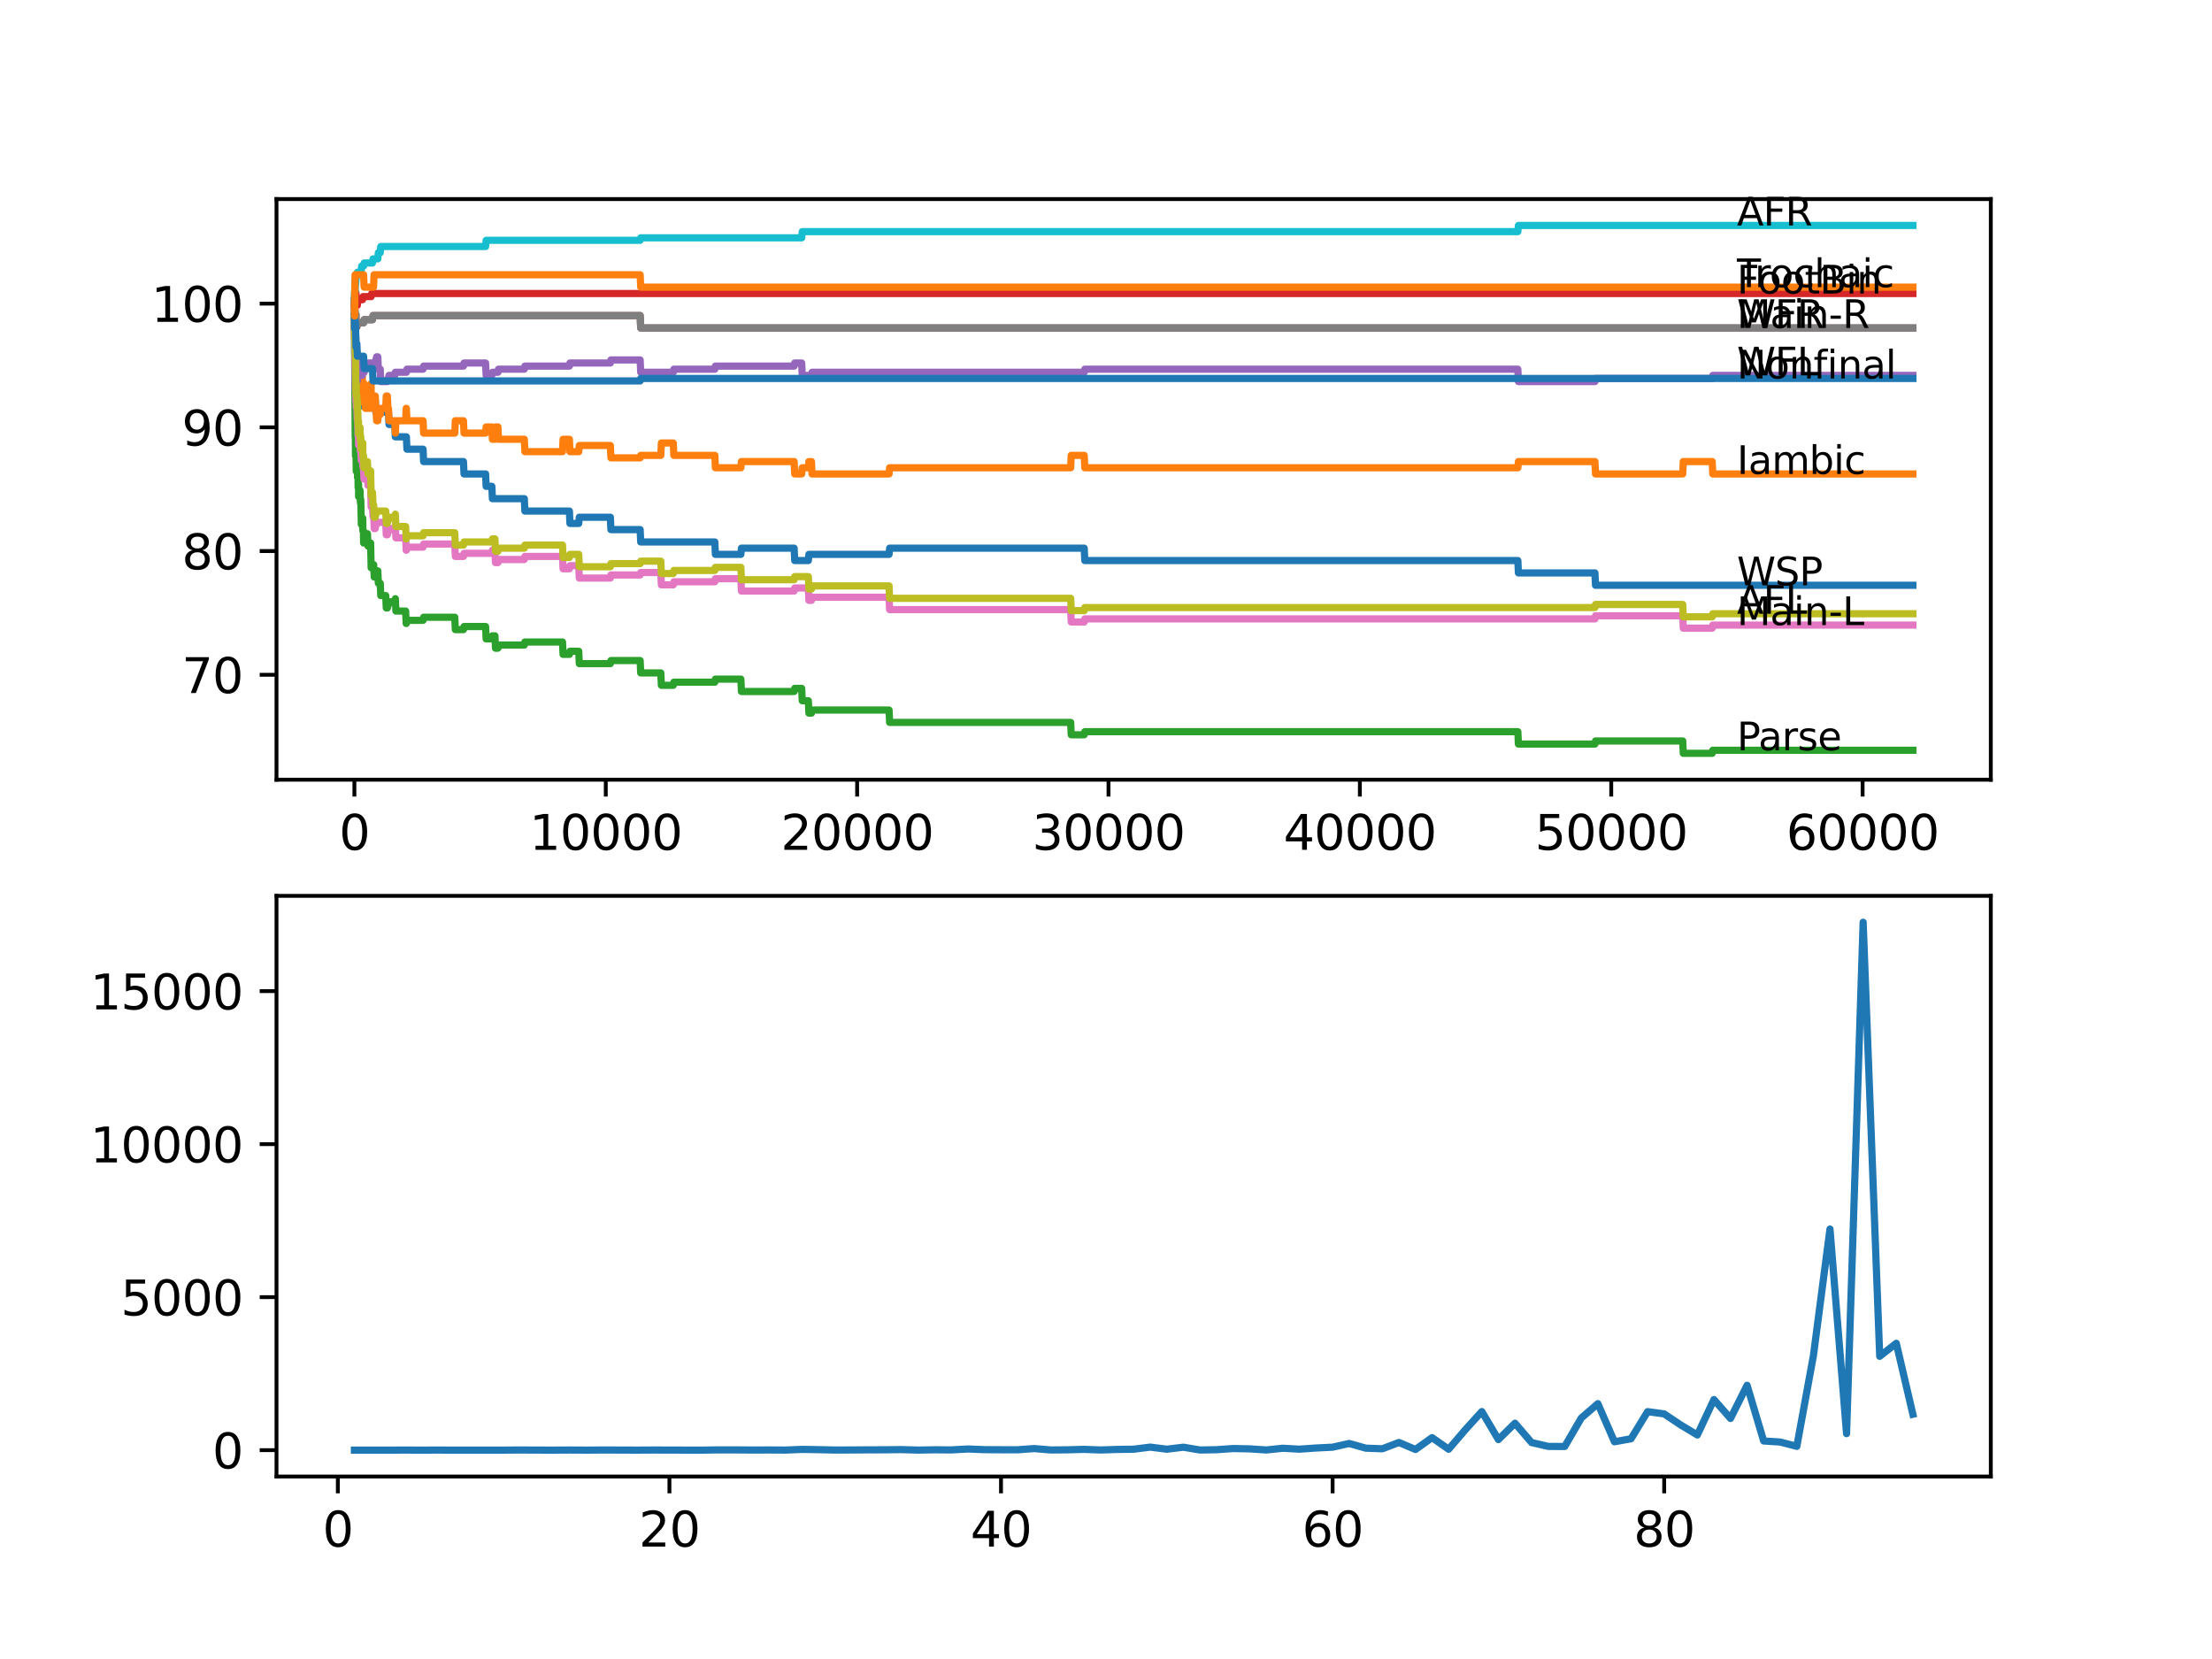 <?xml version="1.0" encoding="utf-8" standalone="no"?>
<!DOCTYPE svg PUBLIC "-//W3C//DTD SVG 1.1//EN"
  "http://www.w3.org/Graphics/SVG/1.1/DTD/svg11.dtd">
<svg xmlns:xlink="http://www.w3.org/1999/xlink" width="460.8pt" height="345.6pt" viewBox="0 0 460.8 345.6" xmlns="http://www.w3.org/2000/svg" version="1.1">
 <defs>
  <style type="text/css">*{stroke-linejoin: round; stroke-linecap: butt}</style>
 </defs>
 <g id="figure_1">
  <g id="patch_1">
   <path d="M 0 345.6 
L 460.8 345.6 
L 460.8 0 
L 0 0 
z
" style="fill: #ffffff"/>
  </g>
  <g id="axes_1">
   <g id="patch_2">
    <path d="M 57.6 162.432 
L 414.72 162.432 
L 414.72 41.472 
L 57.6 41.472 
z
" style="fill: #ffffff"/>
   </g>
   <g id="matplotlib.axis_1">
    <g id="xtick_1">
     <g id="line2d_1">
      <defs>
       <path id="mf0c7d1c346" d="M 0 0 
L 0 3.5 
" style="stroke: #000000; stroke-width: 0.8"/>
      </defs>
      <g>
       <use xlink:href="#mf0c7d1c346" x="73.827" y="162.432" style="stroke: #000000; stroke-width: 0.8"/>
      </g>
     </g>
     <g id="text_1">
      <!-- 0 -->
      <g transform="translate(70.646 177.03)scale(0.1 -0.1)">
       <defs>
        <path id="DejaVuSans-30" d="M 2034 4250 
Q 1547 4250 1301 3770 
Q 1056 3291 1056 2328 
Q 1056 1369 1301 889 
Q 1547 409 2034 409 
Q 2525 409 2770 889 
Q 3016 1369 3016 2328 
Q 3016 3291 2770 3770 
Q 2525 4250 2034 4250 
z
M 2034 4750 
Q 2819 4750 3233 4129 
Q 3647 3509 3647 2328 
Q 3647 1150 3233 529 
Q 2819 -91 2034 -91 
Q 1250 -91 836 529 
Q 422 1150 422 2328 
Q 422 3509 836 4129 
Q 1250 4750 2034 4750 
z
" transform="scale(0.016)"/>
       </defs>
       <use xlink:href="#DejaVuSans-30"/>
      </g>
     </g>
    </g>
    <g id="xtick_2">
     <g id="line2d_2">
      <g>
       <use xlink:href="#mf0c7d1c346" x="126.192" y="162.432" style="stroke: #000000; stroke-width: 0.8"/>
      </g>
     </g>
     <g id="text_2">
      <!-- 10000 -->
      <g transform="translate(110.286 177.03)scale(0.1 -0.1)">
       <defs>
        <path id="DejaVuSans-31" d="M 794 531 
L 1825 531 
L 1825 4091 
L 703 3866 
L 703 4441 
L 1819 4666 
L 2450 4666 
L 2450 531 
L 3481 531 
L 3481 0 
L 794 0 
L 794 531 
z
" transform="scale(0.016)"/>
       </defs>
       <use xlink:href="#DejaVuSans-31"/>
       <use xlink:href="#DejaVuSans-30" x="63.623"/>
       <use xlink:href="#DejaVuSans-30" x="127.246"/>
       <use xlink:href="#DejaVuSans-30" x="190.869"/>
       <use xlink:href="#DejaVuSans-30" x="254.492"/>
      </g>
     </g>
    </g>
    <g id="xtick_3">
     <g id="line2d_3">
      <g>
       <use xlink:href="#mf0c7d1c346" x="178.556" y="162.432" style="stroke: #000000; stroke-width: 0.8"/>
      </g>
     </g>
     <g id="text_3">
      <!-- 20000 -->
      <g transform="translate(162.65 177.03)scale(0.1 -0.1)">
       <defs>
        <path id="DejaVuSans-32" d="M 1228 531 
L 3431 531 
L 3431 0 
L 469 0 
L 469 531 
Q 828 903 1448 1529 
Q 2069 2156 2228 2338 
Q 2531 2678 2651 2914 
Q 2772 3150 2772 3378 
Q 2772 3750 2511 3984 
Q 2250 4219 1831 4219 
Q 1534 4219 1204 4116 
Q 875 4013 500 3803 
L 500 4441 
Q 881 4594 1212 4672 
Q 1544 4750 1819 4750 
Q 2544 4750 2975 4387 
Q 3406 4025 3406 3419 
Q 3406 3131 3298 2873 
Q 3191 2616 2906 2266 
Q 2828 2175 2409 1742 
Q 1991 1309 1228 531 
z
" transform="scale(0.016)"/>
       </defs>
       <use xlink:href="#DejaVuSans-32"/>
       <use xlink:href="#DejaVuSans-30" x="63.623"/>
       <use xlink:href="#DejaVuSans-30" x="127.246"/>
       <use xlink:href="#DejaVuSans-30" x="190.869"/>
       <use xlink:href="#DejaVuSans-30" x="254.492"/>
      </g>
     </g>
    </g>
    <g id="xtick_4">
     <g id="line2d_4">
      <g>
       <use xlink:href="#mf0c7d1c346" x="230.921" y="162.432" style="stroke: #000000; stroke-width: 0.8"/>
      </g>
     </g>
     <g id="text_4">
      <!-- 30000 -->
      <g transform="translate(215.015 177.03)scale(0.1 -0.1)">
       <defs>
        <path id="DejaVuSans-33" d="M 2597 2516 
Q 3050 2419 3304 2112 
Q 3559 1806 3559 1356 
Q 3559 666 3084 287 
Q 2609 -91 1734 -91 
Q 1441 -91 1130 -33 
Q 819 25 488 141 
L 488 750 
Q 750 597 1062 519 
Q 1375 441 1716 441 
Q 2309 441 2620 675 
Q 2931 909 2931 1356 
Q 2931 1769 2642 2001 
Q 2353 2234 1838 2234 
L 1294 2234 
L 1294 2753 
L 1863 2753 
Q 2328 2753 2575 2939 
Q 2822 3125 2822 3475 
Q 2822 3834 2567 4026 
Q 2313 4219 1838 4219 
Q 1578 4219 1281 4162 
Q 984 4106 628 3988 
L 628 4550 
Q 988 4650 1302 4700 
Q 1616 4750 1894 4750 
Q 2613 4750 3031 4423 
Q 3450 4097 3450 3541 
Q 3450 3153 3228 2886 
Q 3006 2619 2597 2516 
z
" transform="scale(0.016)"/>
       </defs>
       <use xlink:href="#DejaVuSans-33"/>
       <use xlink:href="#DejaVuSans-30" x="63.623"/>
       <use xlink:href="#DejaVuSans-30" x="127.246"/>
       <use xlink:href="#DejaVuSans-30" x="190.869"/>
       <use xlink:href="#DejaVuSans-30" x="254.492"/>
      </g>
     </g>
    </g>
    <g id="xtick_5">
     <g id="line2d_5">
      <g>
       <use xlink:href="#mf0c7d1c346" x="283.285" y="162.432" style="stroke: #000000; stroke-width: 0.8"/>
      </g>
     </g>
     <g id="text_5">
      <!-- 40000 -->
      <g transform="translate(267.379 177.03)scale(0.1 -0.1)">
       <defs>
        <path id="DejaVuSans-34" d="M 2419 4116 
L 825 1625 
L 2419 1625 
L 2419 4116 
z
M 2253 4666 
L 3047 4666 
L 3047 1625 
L 3713 1625 
L 3713 1100 
L 3047 1100 
L 3047 0 
L 2419 0 
L 2419 1100 
L 313 1100 
L 313 1709 
L 2253 4666 
z
" transform="scale(0.016)"/>
       </defs>
       <use xlink:href="#DejaVuSans-34"/>
       <use xlink:href="#DejaVuSans-30" x="63.623"/>
       <use xlink:href="#DejaVuSans-30" x="127.246"/>
       <use xlink:href="#DejaVuSans-30" x="190.869"/>
       <use xlink:href="#DejaVuSans-30" x="254.492"/>
      </g>
     </g>
    </g>
    <g id="xtick_6">
     <g id="line2d_6">
      <g>
       <use xlink:href="#mf0c7d1c346" x="335.65" y="162.432" style="stroke: #000000; stroke-width: 0.8"/>
      </g>
     </g>
     <g id="text_6">
      <!-- 50000 -->
      <g transform="translate(319.744 177.03)scale(0.1 -0.1)">
       <defs>
        <path id="DejaVuSans-35" d="M 691 4666 
L 3169 4666 
L 3169 4134 
L 1269 4134 
L 1269 2991 
Q 1406 3038 1543 3061 
Q 1681 3084 1819 3084 
Q 2600 3084 3056 2656 
Q 3513 2228 3513 1497 
Q 3513 744 3044 326 
Q 2575 -91 1722 -91 
Q 1428 -91 1123 -41 
Q 819 9 494 109 
L 494 744 
Q 775 591 1075 516 
Q 1375 441 1709 441 
Q 2250 441 2565 725 
Q 2881 1009 2881 1497 
Q 2881 1984 2565 2268 
Q 2250 2553 1709 2553 
Q 1456 2553 1204 2497 
Q 953 2441 691 2322 
L 691 4666 
z
" transform="scale(0.016)"/>
       </defs>
       <use xlink:href="#DejaVuSans-35"/>
       <use xlink:href="#DejaVuSans-30" x="63.623"/>
       <use xlink:href="#DejaVuSans-30" x="127.246"/>
       <use xlink:href="#DejaVuSans-30" x="190.869"/>
       <use xlink:href="#DejaVuSans-30" x="254.492"/>
      </g>
     </g>
    </g>
    <g id="xtick_7">
     <g id="line2d_7">
      <g>
       <use xlink:href="#mf0c7d1c346" x="388.014" y="162.432" style="stroke: #000000; stroke-width: 0.8"/>
      </g>
     </g>
     <g id="text_7">
      <!-- 60000 -->
      <g transform="translate(372.108 177.03)scale(0.1 -0.1)">
       <defs>
        <path id="DejaVuSans-36" d="M 2113 2584 
Q 1688 2584 1439 2293 
Q 1191 2003 1191 1497 
Q 1191 994 1439 701 
Q 1688 409 2113 409 
Q 2538 409 2786 701 
Q 3034 994 3034 1497 
Q 3034 2003 2786 2293 
Q 2538 2584 2113 2584 
z
M 3366 4563 
L 3366 3988 
Q 3128 4100 2886 4159 
Q 2644 4219 2406 4219 
Q 1781 4219 1451 3797 
Q 1122 3375 1075 2522 
Q 1259 2794 1537 2939 
Q 1816 3084 2150 3084 
Q 2853 3084 3261 2657 
Q 3669 2231 3669 1497 
Q 3669 778 3244 343 
Q 2819 -91 2113 -91 
Q 1303 -91 875 529 
Q 447 1150 447 2328 
Q 447 3434 972 4092 
Q 1497 4750 2381 4750 
Q 2619 4750 2861 4703 
Q 3103 4656 3366 4563 
z
" transform="scale(0.016)"/>
       </defs>
       <use xlink:href="#DejaVuSans-36"/>
       <use xlink:href="#DejaVuSans-30" x="63.623"/>
       <use xlink:href="#DejaVuSans-30" x="127.246"/>
       <use xlink:href="#DejaVuSans-30" x="190.869"/>
       <use xlink:href="#DejaVuSans-30" x="254.492"/>
      </g>
     </g>
    </g>
   </g>
   <g id="matplotlib.axis_2">
    <g id="ytick_1">
     <g id="line2d_8">
      <defs>
       <path id="m931362c22c" d="M 0 0 
L -3.5 0 
" style="stroke: #000000; stroke-width: 0.8"/>
      </defs>
      <g>
       <use xlink:href="#m931362c22c" x="57.6" y="140.568" style="stroke: #000000; stroke-width: 0.8"/>
      </g>
     </g>
     <g id="text_8">
      <!-- 70 -->
      <g transform="translate(37.875 144.367)scale(0.1 -0.1)">
       <defs>
        <path id="DejaVuSans-37" d="M 525 4666 
L 3525 4666 
L 3525 4397 
L 1831 0 
L 1172 0 
L 2766 4134 
L 525 4134 
L 525 4666 
z
" transform="scale(0.016)"/>
       </defs>
       <use xlink:href="#DejaVuSans-37"/>
       <use xlink:href="#DejaVuSans-30" x="63.623"/>
      </g>
     </g>
    </g>
    <g id="ytick_2">
     <g id="line2d_9">
      <g>
       <use xlink:href="#m931362c22c" x="57.6" y="114.795" style="stroke: #000000; stroke-width: 0.8"/>
      </g>
     </g>
     <g id="text_9">
      <!-- 80 -->
      <g transform="translate(37.875 118.595)scale(0.1 -0.1)">
       <defs>
        <path id="DejaVuSans-38" d="M 2034 2216 
Q 1584 2216 1326 1975 
Q 1069 1734 1069 1313 
Q 1069 891 1326 650 
Q 1584 409 2034 409 
Q 2484 409 2743 651 
Q 3003 894 3003 1313 
Q 3003 1734 2745 1975 
Q 2488 2216 2034 2216 
z
M 1403 2484 
Q 997 2584 770 2862 
Q 544 3141 544 3541 
Q 544 4100 942 4425 
Q 1341 4750 2034 4750 
Q 2731 4750 3128 4425 
Q 3525 4100 3525 3541 
Q 3525 3141 3298 2862 
Q 3072 2584 2669 2484 
Q 3125 2378 3379 2068 
Q 3634 1759 3634 1313 
Q 3634 634 3220 271 
Q 2806 -91 2034 -91 
Q 1263 -91 848 271 
Q 434 634 434 1313 
Q 434 1759 690 2068 
Q 947 2378 1403 2484 
z
M 1172 3481 
Q 1172 3119 1398 2916 
Q 1625 2713 2034 2713 
Q 2441 2713 2670 2916 
Q 2900 3119 2900 3481 
Q 2900 3844 2670 4047 
Q 2441 4250 2034 4250 
Q 1625 4250 1398 4047 
Q 1172 3844 1172 3481 
z
" transform="scale(0.016)"/>
       </defs>
       <use xlink:href="#DejaVuSans-38"/>
       <use xlink:href="#DejaVuSans-30" x="63.623"/>
      </g>
     </g>
    </g>
    <g id="ytick_3">
     <g id="line2d_10">
      <g>
       <use xlink:href="#m931362c22c" x="57.6" y="89.023" style="stroke: #000000; stroke-width: 0.8"/>
      </g>
     </g>
     <g id="text_10">
      <!-- 90 -->
      <g transform="translate(37.875 92.822)scale(0.1 -0.1)">
       <defs>
        <path id="DejaVuSans-39" d="M 703 97 
L 703 672 
Q 941 559 1184 500 
Q 1428 441 1663 441 
Q 2288 441 2617 861 
Q 2947 1281 2994 2138 
Q 2813 1869 2534 1725 
Q 2256 1581 1919 1581 
Q 1219 1581 811 2004 
Q 403 2428 403 3163 
Q 403 3881 828 4315 
Q 1253 4750 1959 4750 
Q 2769 4750 3195 4129 
Q 3622 3509 3622 2328 
Q 3622 1225 3098 567 
Q 2575 -91 1691 -91 
Q 1453 -91 1209 -44 
Q 966 3 703 97 
z
M 1959 2075 
Q 2384 2075 2632 2365 
Q 2881 2656 2881 3163 
Q 2881 3666 2632 3958 
Q 2384 4250 1959 4250 
Q 1534 4250 1286 3958 
Q 1038 3666 1038 3163 
Q 1038 2656 1286 2365 
Q 1534 2075 1959 2075 
z
" transform="scale(0.016)"/>
       </defs>
       <use xlink:href="#DejaVuSans-39"/>
       <use xlink:href="#DejaVuSans-30" x="63.623"/>
      </g>
     </g>
    </g>
    <g id="ytick_4">
     <g id="line2d_11">
      <g>
       <use xlink:href="#m931362c22c" x="57.6" y="63.25" style="stroke: #000000; stroke-width: 0.8"/>
      </g>
     </g>
     <g id="text_11">
      <!-- 100 -->
      <g transform="translate(31.512 67.049)scale(0.1 -0.1)">
       <use xlink:href="#DejaVuSans-31"/>
       <use xlink:href="#DejaVuSans-30" x="63.623"/>
       <use xlink:href="#DejaVuSans-30" x="127.246"/>
      </g>
     </g>
    </g>
   </g>
   <g id="line2d_12">
    <path d="M 73.833 63.25 
L 73.88 68.662 
L 73.948 67.374 
L 73.958 67.374 
L 73.985 66.514 
L 73.99 69.092 
L 74.053 67.803 
L 74.173 72.958 
L 74.194 72.958 
L 74.309 75.535 
L 74.592 75.535 
L 74.686 74.246 
L 74.692 76.824 
L 74.697 76.824 
L 74.76 76.824 
L 74.88 81.978 
L 75.084 81.978 
L 75.199 84.555 
L 75.576 84.555 
L 75.692 83.267 
L 78.169 83.267 
L 78.284 85.844 
L 80.928 85.844 
L 81.043 88.421 
L 82.242 88.421 
L 82.358 90.999 
L 84.656 90.999 
L 84.772 93.576 
L 88.133 93.576 
L 88.249 96.153 
L 96.548 96.153 
L 96.664 98.73 
L 101.157 98.73 
L 101.272 101.308 
L 102.46 101.308 
L 102.576 103.885 
L 109.226 103.885 
L 109.341 106.462 
L 118.615 106.462 
L 118.73 109.04 
L 120.563 109.04 
L 120.678 107.751 
L 127.15 107.751 
L 127.265 110.328 
L 133.355 110.328 
L 133.471 112.905 
L 148.913 112.905 
L 149.028 115.483 
L 154.338 115.483 
L 154.453 114.194 
L 165.434 114.194 
L 165.549 116.771 
L 168.393 116.771 
L 168.508 115.483 
L 185.207 115.483 
L 185.322 114.194 
L 225.863 114.194 
L 225.978 116.771 
L 316.196 116.771 
L 316.312 119.349 
L 332.257 119.349 
L 332.372 121.926 
L 398.487 121.926 
L 398.487 121.926 
" clip-path="url(#p827345e154)" style="fill: none; stroke: #1f77b4; stroke-width: 1.5; stroke-linecap: square"/>
   </g>
   <g id="line2d_13">
    <path d="M 73.833 62.606 
L 73.838 62.606 
L 73.869 60.802 
L 73.896 70.681 
L 73.911 70.681 
L 73.917 70.681 
L 74 67.674 
L 74.011 72.829 
L 74.016 72.829 
L 74.026 72.829 
L 74.053 68.963 
L 74.136 71.54 
L 74.142 71.54 
L 74.21 76.05 
L 74.252 73.473 
L 74.424 73.473 
L 74.545 78.628 
L 74.592 78.628 
L 74.692 79.916 
L 74.707 77.339 
L 74.76 77.339 
L 74.88 82.494 
L 75 82.494 
L 75.084 79.916 
L 75.11 82.494 
L 75.152 82.494 
L 75.268 78.628 
L 75.487 78.628 
L 75.576 83.782 
L 75.603 82.494 
L 75.713 82.494 
L 75.828 79.916 
L 75.864 79.916 
L 75.98 82.494 
L 76.027 82.494 
L 76.142 85.071 
L 76.545 85.071 
L 76.66 82.494 
L 76.708 82.494 
L 76.823 85.071 
L 77.21 85.071 
L 77.315 79.916 
L 77.325 82.494 
L 77.812 82.494 
L 77.844 85.071 
L 77.922 82.494 
L 78.169 82.494 
L 78.284 85.071 
L 78.336 85.071 
L 78.451 87.648 
L 78.703 87.648 
L 78.818 86.359 
L 79.211 86.359 
L 79.326 85.071 
L 80.352 85.071 
L 80.467 82.494 
L 80.692 82.494 
L 80.808 85.071 
L 80.928 85.071 
L 81.043 87.648 
L 82.242 87.648 
L 82.358 90.225 
L 82.473 87.648 
L 84.499 87.648 
L 84.615 85.071 
L 84.656 85.071 
L 84.772 87.648 
L 88.133 87.648 
L 88.249 90.225 
L 94.737 90.225 
L 94.852 87.648 
L 96.548 87.648 
L 96.664 90.225 
L 101.157 90.225 
L 101.272 88.937 
L 102.46 88.937 
L 102.576 91.514 
L 103.104 91.514 
L 103.22 88.937 
L 103.728 88.937 
L 103.843 91.514 
L 109.226 91.514 
L 109.341 94.091 
L 117.18 94.091 
L 117.295 91.514 
L 118.615 91.514 
L 118.73 94.091 
L 120.563 94.091 
L 120.678 92.803 
L 127.15 92.803 
L 127.265 95.38 
L 133.355 95.38 
L 133.471 94.865 
L 137.66 94.865 
L 137.775 92.287 
L 140.257 92.287 
L 140.372 94.865 
L 148.913 94.865 
L 149.028 97.442 
L 154.338 97.442 
L 154.453 96.153 
L 165.434 96.153 
L 165.549 98.73 
L 167.005 98.73 
L 167.12 97.442 
L 168.393 97.442 
L 168.508 96.153 
L 169.042 96.153 
L 169.157 98.73 
L 185.207 98.73 
L 185.322 97.442 
L 223.04 97.442 
L 223.155 94.865 
L 225.863 94.865 
L 225.978 97.442 
L 316.196 97.442 
L 316.312 96.153 
L 332.257 96.153 
L 332.372 98.73 
L 350.542 98.73 
L 350.658 96.153 
L 356.685 96.153 
L 356.8 98.73 
L 398.487 98.73 
L 398.487 98.73 
" clip-path="url(#p827345e154)" style="fill: none; stroke: #ff7f0e; stroke-width: 1.5; stroke-linecap: square"/>
   </g>
   <g id="line2d_14">
    <path d="M 73.833 65.827 
L 73.995 91.085 
L 74 91.085 
L 74.026 89.796 
L 74.053 94.95 
L 74.084 94.306 
L 74.142 94.306 
L 74.163 93.662 
L 74.215 98.172 
L 74.22 98.172 
L 74.424 98.172 
L 74.477 96.883 
L 74.482 99.461 
L 74.524 99.461 
L 74.529 99.461 
L 74.592 98.945 
L 74.597 101.522 
L 74.618 101.522 
L 74.686 101.522 
L 74.697 100.878 
L 74.702 103.455 
L 74.786 102.811 
L 74.801 102.811 
L 74.917 102.167 
L 75 102.167 
L 75.084 104.744 
L 75.11 104.1 
L 75.152 104.1 
L 75.273 109.254 
L 75.487 109.254 
L 75.576 107.966 
L 75.582 110.543 
L 75.587 110.543 
L 75.713 110.543 
L 75.744 113.12 
L 75.823 112.476 
L 75.864 112.476 
L 75.98 111.832 
L 76.027 111.832 
L 76.142 111.187 
L 76.545 111.187 
L 76.66 113.764 
L 76.708 113.764 
L 76.823 113.12 
L 77.21 113.12 
L 77.315 118.275 
L 77.325 117.63 
L 77.844 117.63 
L 77.959 120.208 
L 78.169 120.208 
L 78.284 119.563 
L 78.336 119.563 
L 78.451 118.919 
L 78.703 118.919 
L 78.818 121.496 
L 79.211 121.496 
L 79.326 124.074 
L 80.352 124.074 
L 80.467 126.651 
L 80.692 126.651 
L 80.808 126.007 
L 80.928 126.007 
L 81.043 125.362 
L 82.242 125.362 
L 82.358 124.718 
L 82.473 127.295 
L 84.499 127.295 
L 84.615 129.872 
L 84.656 129.872 
L 84.772 129.228 
L 88.133 129.228 
L 88.249 128.584 
L 94.737 128.584 
L 94.852 131.161 
L 96.548 131.161 
L 96.664 130.517 
L 101.157 130.517 
L 101.272 133.094 
L 102.46 133.094 
L 102.576 132.45 
L 103.104 132.45 
L 103.22 135.027 
L 103.728 135.027 
L 103.843 134.383 
L 109.226 134.383 
L 109.341 133.738 
L 117.18 133.738 
L 117.295 136.316 
L 118.615 136.316 
L 118.73 135.671 
L 120.563 135.671 
L 120.678 138.249 
L 127.15 138.249 
L 127.265 137.604 
L 133.355 137.604 
L 133.471 140.182 
L 137.66 140.182 
L 137.775 142.759 
L 140.257 142.759 
L 140.372 142.114 
L 148.913 142.114 
L 149.028 141.47 
L 154.338 141.47 
L 154.453 144.047 
L 165.434 144.047 
L 165.549 143.403 
L 167.005 143.403 
L 167.12 145.98 
L 168.393 145.98 
L 168.508 148.558 
L 169.042 148.558 
L 169.157 147.913 
L 185.207 147.913 
L 185.322 150.491 
L 223.04 150.491 
L 223.155 153.068 
L 225.863 153.068 
L 225.978 152.424 
L 316.196 152.424 
L 316.312 155.001 
L 332.257 155.001 
L 332.372 154.357 
L 350.542 154.357 
L 350.658 156.934 
L 356.685 156.934 
L 356.8 156.29 
L 398.487 156.29 
L 398.487 156.29 
" clip-path="url(#p827345e154)" style="fill: none; stroke: #2ca02c; stroke-width: 1.5; stroke-linecap: square"/>
   </g>
   <g id="line2d_15">
    <path d="M 73.833 63.25 
L 73.843 63.25 
L 73.964 62.305 
L 74 62.305 
L 74.115 61.661 
L 74.142 61.661 
L 74.163 61.016 
L 74.168 63.594 
L 74.236 63.594 
L 74.445 63.594 
L 74.566 62.434 
L 75.519 62.434 
L 75.634 61.789 
L 77.315 61.789 
L 77.43 61.145 
L 398.487 61.145 
L 398.487 61.145 
" clip-path="url(#p827345e154)" style="fill: none; stroke: #d62728; stroke-width: 1.5; stroke-linecap: square"/>
   </g>
   <g id="line2d_16">
    <path d="M 73.833 65.827 
L 73.969 78.714 
L 73.985 78.714 
L 74.006 81.291 
L 74.095 80.002 
L 74.194 80.002 
L 74.309 79.358 
L 74.424 79.358 
L 74.545 78.198 
L 74.686 78.198 
L 74.812 76.265 
L 75.084 76.265 
L 75.199 75.621 
L 75.215 75.621 
L 75.33 78.198 
L 75.487 78.198 
L 75.603 77.554 
L 75.864 77.554 
L 75.98 76.909 
L 76.027 76.909 
L 76.142 76.265 
L 76.708 76.265 
L 76.823 75.621 
L 78.169 75.621 
L 78.284 74.977 
L 78.336 74.977 
L 78.451 74.332 
L 78.703 74.332 
L 78.818 76.909 
L 79.211 76.909 
L 79.326 79.487 
L 80.692 79.487 
L 80.808 78.842 
L 80.928 78.842 
L 81.043 78.198 
L 82.242 78.198 
L 82.358 77.554 
L 84.656 77.554 
L 84.772 76.909 
L 88.133 76.909 
L 88.249 76.265 
L 96.548 76.265 
L 96.664 75.621 
L 101.157 75.621 
L 101.272 78.198 
L 102.46 78.198 
L 102.576 77.554 
L 103.728 77.554 
L 103.843 76.909 
L 109.226 76.909 
L 109.341 76.265 
L 118.615 76.265 
L 118.73 75.621 
L 127.15 75.621 
L 127.265 74.977 
L 133.355 74.977 
L 133.471 77.554 
L 140.257 77.554 
L 140.372 76.909 
L 148.913 76.909 
L 149.028 76.265 
L 165.434 76.265 
L 165.549 75.621 
L 167.005 75.621 
L 167.12 78.198 
L 169.042 78.198 
L 169.157 77.554 
L 225.863 77.554 
L 225.978 76.909 
L 316.196 76.909 
L 316.312 79.487 
L 332.257 79.487 
L 332.372 78.842 
L 356.685 78.842 
L 356.8 78.198 
L 398.487 78.198 
L 398.487 78.198 
" clip-path="url(#p827345e154)" style="fill: none; stroke: #9467bd; stroke-width: 1.5; stroke-linecap: square"/>
   </g>
   <g id="line2d_17">
    <path d="M 73.833 62.606 
L 73.854 62.606 
L 73.875 62.09 
L 73.88 64.667 
L 73.943 64.667 
L 73.958 64.667 
L 74.042 67.245 
L 74.068 66.386 
L 74.1 66.386 
L 74.163 65.527 
L 74.168 68.104 
L 74.199 68.104 
L 74.341 68.104 
L 74.456 67.245 
L 75.744 67.245 
L 75.859 66.6 
L 77.592 66.6 
L 77.708 65.741 
L 133.355 65.741 
L 133.471 68.319 
L 398.487 68.319 
L 398.487 68.319 
" clip-path="url(#p827345e154)" style="fill: none; stroke: #8c564b; stroke-width: 1.5; stroke-linecap: square"/>
   </g>
   <g id="line2d_18">
    <path d="M 73.833 65.827 
L 73.843 65.827 
L 73.854 65.312 
L 73.864 70.466 
L 73.911 70.037 
L 73.917 70.037 
L 74.037 76.48 
L 74.042 76.48 
L 74.142 83.567 
L 74.163 82.923 
L 74.194 82.923 
L 74.21 82.279 
L 74.215 84.856 
L 74.288 84.856 
L 74.341 84.856 
L 74.424 87.433 
L 74.451 86.145 
L 74.477 86.145 
L 74.597 90.784 
L 74.686 90.784 
L 74.697 90.139 
L 74.702 92.717 
L 74.786 92.072 
L 74.801 92.072 
L 74.917 91.428 
L 75 91.428 
L 75.084 94.005 
L 75.11 93.361 
L 75.152 93.361 
L 75.268 95.938 
L 75.487 95.938 
L 75.576 94.65 
L 75.582 97.227 
L 75.587 97.227 
L 75.713 97.227 
L 75.828 99.804 
L 75.864 99.804 
L 75.98 99.16 
L 76.027 99.16 
L 76.142 98.516 
L 76.545 98.516 
L 76.66 101.093 
L 76.708 101.093 
L 76.823 100.449 
L 77.21 100.449 
L 77.315 105.603 
L 77.325 104.959 
L 77.592 104.959 
L 77.708 107.536 
L 77.844 107.536 
L 77.959 110.113 
L 78.169 110.113 
L 78.284 109.469 
L 78.336 109.469 
L 78.451 108.825 
L 80.352 108.825 
L 80.467 111.402 
L 80.692 111.402 
L 80.808 110.758 
L 80.928 110.758 
L 81.043 110.113 
L 82.242 110.113 
L 82.358 109.469 
L 82.473 112.046 
L 84.499 112.046 
L 84.615 114.624 
L 84.656 114.624 
L 84.772 113.979 
L 88.133 113.979 
L 88.249 113.335 
L 94.737 113.335 
L 94.852 115.912 
L 96.548 115.912 
L 96.664 115.268 
L 102.46 115.268 
L 102.576 114.624 
L 103.104 114.624 
L 103.22 117.201 
L 103.728 117.201 
L 103.843 116.557 
L 109.226 116.557 
L 109.341 115.912 
L 117.18 115.912 
L 117.295 118.49 
L 118.615 118.49 
L 118.73 117.845 
L 120.563 117.845 
L 120.678 120.422 
L 127.15 120.422 
L 127.265 119.778 
L 133.355 119.778 
L 133.471 119.263 
L 137.66 119.263 
L 137.775 121.84 
L 140.257 121.84 
L 140.372 121.196 
L 148.913 121.196 
L 149.028 120.551 
L 154.338 120.551 
L 154.453 123.129 
L 165.434 123.129 
L 165.549 122.484 
L 168.393 122.484 
L 168.508 125.062 
L 169.042 125.062 
L 169.157 124.417 
L 185.207 124.417 
L 185.322 126.995 
L 223.04 126.995 
L 223.155 129.572 
L 225.863 129.572 
L 225.978 128.927 
L 332.257 128.927 
L 332.372 128.283 
L 350.542 128.283 
L 350.658 130.86 
L 356.685 130.86 
L 356.8 130.216 
L 398.487 130.216 
L 398.487 130.216 
" clip-path="url(#p827345e154)" style="fill: none; stroke: #e377c2; stroke-width: 1.5; stroke-linecap: square"/>
   </g>
   <g id="line2d_19">
    <path d="M 73.833 62.606 
L 73.854 62.606 
L 73.875 62.09 
L 73.88 64.667 
L 73.943 64.667 
L 73.958 64.667 
L 74.042 67.245 
L 74.068 66.386 
L 74.1 66.386 
L 74.163 65.527 
L 74.168 68.104 
L 74.199 68.104 
L 74.341 68.104 
L 74.456 67.245 
L 75.744 67.245 
L 75.859 66.6 
L 77.592 66.6 
L 77.708 65.741 
L 133.355 65.741 
L 133.471 68.319 
L 398.487 68.319 
L 398.487 68.319 
" clip-path="url(#p827345e154)" style="fill: none; stroke: #7f7f7f; stroke-width: 1.5; stroke-linecap: square"/>
   </g>
   <g id="line2d_20">
    <path d="M 73.833 65.827 
L 73.843 65.827 
L 73.854 65.312 
L 73.864 70.466 
L 73.911 70.037 
L 73.917 70.037 
L 74.037 74.762 
L 74.042 74.762 
L 74.142 81.849 
L 74.163 81.205 
L 74.21 79.916 
L 74.215 82.494 
L 74.262 82.494 
L 74.341 82.494 
L 74.424 85.071 
L 74.451 83.782 
L 74.477 83.782 
L 74.597 88.421 
L 74.686 88.421 
L 74.697 87.777 
L 74.702 90.354 
L 74.786 89.71 
L 74.801 89.71 
L 74.917 89.066 
L 75 89.066 
L 75.084 91.643 
L 75.11 90.999 
L 75.152 90.999 
L 75.268 93.576 
L 75.487 93.576 
L 75.576 92.287 
L 75.582 94.865 
L 75.587 94.865 
L 75.713 94.865 
L 75.828 97.442 
L 75.864 97.442 
L 75.98 96.797 
L 76.027 96.797 
L 76.142 96.153 
L 76.545 96.153 
L 76.66 98.73 
L 76.708 98.73 
L 76.823 98.086 
L 77.21 98.086 
L 77.315 103.241 
L 77.325 102.596 
L 77.592 102.596 
L 77.708 105.174 
L 77.844 105.174 
L 77.959 107.751 
L 78.169 107.751 
L 78.284 107.107 
L 78.336 107.107 
L 78.451 106.462 
L 80.352 106.462 
L 80.467 109.04 
L 80.692 109.04 
L 80.808 108.395 
L 80.928 108.395 
L 81.043 107.751 
L 82.242 107.751 
L 82.358 107.107 
L 82.473 109.684 
L 84.499 109.684 
L 84.615 112.261 
L 84.656 112.261 
L 84.772 111.617 
L 88.133 111.617 
L 88.249 110.972 
L 94.737 110.972 
L 94.852 113.55 
L 96.548 113.55 
L 96.664 112.905 
L 102.46 112.905 
L 102.576 112.261 
L 103.104 112.261 
L 103.22 114.838 
L 103.728 114.838 
L 103.843 114.194 
L 109.226 114.194 
L 109.341 113.55 
L 117.18 113.55 
L 117.295 116.127 
L 118.615 116.127 
L 118.73 115.483 
L 120.563 115.483 
L 120.678 118.06 
L 127.15 118.06 
L 127.265 117.416 
L 133.355 117.416 
L 133.471 116.9 
L 137.66 116.9 
L 137.775 119.477 
L 140.257 119.477 
L 140.372 118.833 
L 148.913 118.833 
L 149.028 118.189 
L 154.338 118.189 
L 154.453 120.766 
L 165.434 120.766 
L 165.549 120.122 
L 168.393 120.122 
L 168.508 122.699 
L 169.042 122.699 
L 169.157 122.055 
L 185.207 122.055 
L 185.322 124.632 
L 223.04 124.632 
L 223.155 127.209 
L 225.863 127.209 
L 225.978 126.565 
L 332.257 126.565 
L 332.372 125.921 
L 350.542 125.921 
L 350.658 128.498 
L 356.685 128.498 
L 356.8 127.854 
L 398.487 127.854 
L 398.487 127.854 
" clip-path="url(#p827345e154)" style="fill: none; stroke: #bcbd22; stroke-width: 1.5; stroke-linecap: square"/>
   </g>
   <g id="line2d_21">
    <path d="M 73.833 62.606 
L 73.958 58.224 
L 73.985 60.802 
L 74.068 59.083 
L 74.1 59.083 
L 74.215 57.58 
L 74.341 57.58 
L 74.456 56.721 
L 75.215 56.721 
L 75.33 55.432 
L 75.744 55.432 
L 75.859 54.788 
L 77.592 54.788 
L 77.708 53.929 
L 78.703 53.929 
L 78.818 52.64 
L 79.211 52.64 
L 79.326 51.352 
L 101.157 51.352 
L 101.272 50.063 
L 133.355 50.063 
L 133.471 49.547 
L 167.005 49.547 
L 167.12 48.259 
L 316.196 48.259 
L 316.312 46.97 
L 398.487 46.97 
L 398.487 46.97 
" clip-path="url(#p827345e154)" style="fill: none; stroke: #17becf; stroke-width: 1.5; stroke-linecap: square"/>
   </g>
   <g id="line2d_22">
    <path d="M 73.833 65.827 
L 73.854 65.827 
L 73.875 68.404 
L 73.964 67.116 
L 74.042 67.116 
L 74.163 72.27 
L 74.278 71.626 
L 74.341 71.626 
L 74.456 74.203 
L 75.744 74.203 
L 75.859 76.781 
L 77.592 76.781 
L 77.708 79.358 
L 133.355 79.358 
L 133.471 78.842 
L 398.487 78.842 
L 398.487 78.842 
" clip-path="url(#p827345e154)" style="fill: none; stroke: #1f77b4; stroke-width: 1.5; stroke-linecap: square"/>
   </g>
   <g id="line2d_23">
    <path d="M 73.833 63.25 
L 73.88 65.827 
L 73.964 57.236 
L 75.744 57.236 
L 75.859 59.814 
L 77.812 59.814 
L 77.928 57.236 
L 133.355 57.236 
L 133.471 59.814 
L 398.487 59.814 
L 398.487 59.814 
" clip-path="url(#p827345e154)" style="fill: none; stroke: #ff7f0e; stroke-width: 1.5; stroke-linecap: square"/>
   </g>
   <g id="patch_3">
    <path d="M 57.6 162.432 
L 57.6 41.472 
" style="fill: none; stroke: #000000; stroke-width: 0.8; stroke-linejoin: miter; stroke-linecap: square"/>
   </g>
   <g id="patch_4">
    <path d="M 414.72 162.432 
L 414.72 41.472 
" style="fill: none; stroke: #000000; stroke-width: 0.8; stroke-linejoin: miter; stroke-linecap: square"/>
   </g>
   <g id="patch_5">
    <path d="M 57.6 162.432 
L 414.72 162.432 
" style="fill: none; stroke: #000000; stroke-width: 0.8; stroke-linejoin: miter; stroke-linecap: square"/>
   </g>
   <g id="patch_6">
    <path d="M 57.6 41.472 
L 414.72 41.472 
" style="fill: none; stroke: #000000; stroke-width: 0.8; stroke-linejoin: miter; stroke-linecap: square"/>
   </g>
   <g id="text_12">
    <!-- WSP -->
    <g transform="translate(361.832 121.926)scale(0.08 -0.08)">
     <defs>
      <path id="DejaVuSans-57" d="M 213 4666 
L 850 4666 
L 1831 722 
L 2809 4666 
L 3519 4666 
L 4500 722 
L 5478 4666 
L 6119 4666 
L 4947 0 
L 4153 0 
L 3169 4050 
L 2175 0 
L 1381 0 
L 213 4666 
z
" transform="scale(0.016)"/>
      <path id="DejaVuSans-53" d="M 3425 4513 
L 3425 3897 
Q 3066 4069 2747 4153 
Q 2428 4238 2131 4238 
Q 1616 4238 1336 4038 
Q 1056 3838 1056 3469 
Q 1056 3159 1242 3001 
Q 1428 2844 1947 2747 
L 2328 2669 
Q 3034 2534 3370 2195 
Q 3706 1856 3706 1288 
Q 3706 609 3251 259 
Q 2797 -91 1919 -91 
Q 1588 -91 1214 -16 
Q 841 59 441 206 
L 441 856 
Q 825 641 1194 531 
Q 1563 422 1919 422 
Q 2459 422 2753 634 
Q 3047 847 3047 1241 
Q 3047 1584 2836 1778 
Q 2625 1972 2144 2069 
L 1759 2144 
Q 1053 2284 737 2584 
Q 422 2884 422 3419 
Q 422 4038 858 4394 
Q 1294 4750 2059 4750 
Q 2388 4750 2728 4690 
Q 3069 4631 3425 4513 
z
" transform="scale(0.016)"/>
      <path id="DejaVuSans-50" d="M 1259 4147 
L 1259 2394 
L 2053 2394 
Q 2494 2394 2734 2622 
Q 2975 2850 2975 3272 
Q 2975 3691 2734 3919 
Q 2494 4147 2053 4147 
L 1259 4147 
z
M 628 4666 
L 2053 4666 
Q 2838 4666 3239 4311 
Q 3641 3956 3641 3272 
Q 3641 2581 3239 2228 
Q 2838 1875 2053 1875 
L 1259 1875 
L 1259 0 
L 628 0 
L 628 4666 
z
" transform="scale(0.016)"/>
     </defs>
     <use xlink:href="#DejaVuSans-57"/>
     <use xlink:href="#DejaVuSans-53" x="98.877"/>
     <use xlink:href="#DejaVuSans-50" x="162.354"/>
    </g>
   </g>
   <g id="text_13">
    <!-- Iambic -->
    <g transform="translate(361.832 98.73)scale(0.08 -0.08)">
     <defs>
      <path id="DejaVuSans-49" d="M 628 4666 
L 1259 4666 
L 1259 0 
L 628 0 
L 628 4666 
z
" transform="scale(0.016)"/>
      <path id="DejaVuSans-61" d="M 2194 1759 
Q 1497 1759 1228 1600 
Q 959 1441 959 1056 
Q 959 750 1161 570 
Q 1363 391 1709 391 
Q 2188 391 2477 730 
Q 2766 1069 2766 1631 
L 2766 1759 
L 2194 1759 
z
M 3341 1997 
L 3341 0 
L 2766 0 
L 2766 531 
Q 2569 213 2275 61 
Q 1981 -91 1556 -91 
Q 1019 -91 701 211 
Q 384 513 384 1019 
Q 384 1609 779 1909 
Q 1175 2209 1959 2209 
L 2766 2209 
L 2766 2266 
Q 2766 2663 2505 2880 
Q 2244 3097 1772 3097 
Q 1472 3097 1187 3025 
Q 903 2953 641 2809 
L 641 3341 
Q 956 3463 1253 3523 
Q 1550 3584 1831 3584 
Q 2591 3584 2966 3190 
Q 3341 2797 3341 1997 
z
" transform="scale(0.016)"/>
      <path id="DejaVuSans-6d" d="M 3328 2828 
Q 3544 3216 3844 3400 
Q 4144 3584 4550 3584 
Q 5097 3584 5394 3201 
Q 5691 2819 5691 2113 
L 5691 0 
L 5113 0 
L 5113 2094 
Q 5113 2597 4934 2840 
Q 4756 3084 4391 3084 
Q 3944 3084 3684 2787 
Q 3425 2491 3425 1978 
L 3425 0 
L 2847 0 
L 2847 2094 
Q 2847 2600 2669 2842 
Q 2491 3084 2119 3084 
Q 1678 3084 1418 2786 
Q 1159 2488 1159 1978 
L 1159 0 
L 581 0 
L 581 3500 
L 1159 3500 
L 1159 2956 
Q 1356 3278 1631 3431 
Q 1906 3584 2284 3584 
Q 2666 3584 2933 3390 
Q 3200 3197 3328 2828 
z
" transform="scale(0.016)"/>
      <path id="DejaVuSans-62" d="M 3116 1747 
Q 3116 2381 2855 2742 
Q 2594 3103 2138 3103 
Q 1681 3103 1420 2742 
Q 1159 2381 1159 1747 
Q 1159 1113 1420 752 
Q 1681 391 2138 391 
Q 2594 391 2855 752 
Q 3116 1113 3116 1747 
z
M 1159 2969 
Q 1341 3281 1617 3432 
Q 1894 3584 2278 3584 
Q 2916 3584 3314 3078 
Q 3713 2572 3713 1747 
Q 3713 922 3314 415 
Q 2916 -91 2278 -91 
Q 1894 -91 1617 61 
Q 1341 213 1159 525 
L 1159 0 
L 581 0 
L 581 4863 
L 1159 4863 
L 1159 2969 
z
" transform="scale(0.016)"/>
      <path id="DejaVuSans-69" d="M 603 3500 
L 1178 3500 
L 1178 0 
L 603 0 
L 603 3500 
z
M 603 4863 
L 1178 4863 
L 1178 4134 
L 603 4134 
L 603 4863 
z
" transform="scale(0.016)"/>
      <path id="DejaVuSans-63" d="M 3122 3366 
L 3122 2828 
Q 2878 2963 2633 3030 
Q 2388 3097 2138 3097 
Q 1578 3097 1268 2742 
Q 959 2388 959 1747 
Q 959 1106 1268 751 
Q 1578 397 2138 397 
Q 2388 397 2633 464 
Q 2878 531 3122 666 
L 3122 134 
Q 2881 22 2623 -34 
Q 2366 -91 2075 -91 
Q 1284 -91 818 406 
Q 353 903 353 1747 
Q 353 2603 823 3093 
Q 1294 3584 2113 3584 
Q 2378 3584 2631 3529 
Q 2884 3475 3122 3366 
z
" transform="scale(0.016)"/>
     </defs>
     <use xlink:href="#DejaVuSans-49"/>
     <use xlink:href="#DejaVuSans-61" x="29.492"/>
     <use xlink:href="#DejaVuSans-6d" x="90.771"/>
     <use xlink:href="#DejaVuSans-62" x="188.184"/>
     <use xlink:href="#DejaVuSans-69" x="251.66"/>
     <use xlink:href="#DejaVuSans-63" x="279.443"/>
    </g>
   </g>
   <g id="text_14">
    <!-- Parse -->
    <g transform="translate(361.832 156.29)scale(0.08 -0.08)">
     <defs>
      <path id="DejaVuSans-72" d="M 2631 2963 
Q 2534 3019 2420 3045 
Q 2306 3072 2169 3072 
Q 1681 3072 1420 2755 
Q 1159 2438 1159 1844 
L 1159 0 
L 581 0 
L 581 3500 
L 1159 3500 
L 1159 2956 
Q 1341 3275 1631 3429 
Q 1922 3584 2338 3584 
Q 2397 3584 2469 3576 
Q 2541 3569 2628 3553 
L 2631 2963 
z
" transform="scale(0.016)"/>
      <path id="DejaVuSans-73" d="M 2834 3397 
L 2834 2853 
Q 2591 2978 2328 3040 
Q 2066 3103 1784 3103 
Q 1356 3103 1142 2972 
Q 928 2841 928 2578 
Q 928 2378 1081 2264 
Q 1234 2150 1697 2047 
L 1894 2003 
Q 2506 1872 2764 1633 
Q 3022 1394 3022 966 
Q 3022 478 2636 193 
Q 2250 -91 1575 -91 
Q 1294 -91 989 -36 
Q 684 19 347 128 
L 347 722 
Q 666 556 975 473 
Q 1284 391 1588 391 
Q 1994 391 2212 530 
Q 2431 669 2431 922 
Q 2431 1156 2273 1281 
Q 2116 1406 1581 1522 
L 1381 1569 
Q 847 1681 609 1914 
Q 372 2147 372 2553 
Q 372 3047 722 3315 
Q 1072 3584 1716 3584 
Q 2034 3584 2315 3537 
Q 2597 3491 2834 3397 
z
" transform="scale(0.016)"/>
      <path id="DejaVuSans-65" d="M 3597 1894 
L 3597 1613 
L 953 1613 
Q 991 1019 1311 708 
Q 1631 397 2203 397 
Q 2534 397 2845 478 
Q 3156 559 3463 722 
L 3463 178 
Q 3153 47 2828 -22 
Q 2503 -91 2169 -91 
Q 1331 -91 842 396 
Q 353 884 353 1716 
Q 353 2575 817 3079 
Q 1281 3584 2069 3584 
Q 2775 3584 3186 3129 
Q 3597 2675 3597 1894 
z
M 3022 2063 
Q 3016 2534 2758 2815 
Q 2500 3097 2075 3097 
Q 1594 3097 1305 2825 
Q 1016 2553 972 2059 
L 3022 2063 
z
" transform="scale(0.016)"/>
     </defs>
     <use xlink:href="#DejaVuSans-50"/>
     <use xlink:href="#DejaVuSans-61" x="55.803"/>
     <use xlink:href="#DejaVuSans-72" x="117.082"/>
     <use xlink:href="#DejaVuSans-73" x="158.195"/>
     <use xlink:href="#DejaVuSans-65" x="210.295"/>
    </g>
   </g>
   <g id="text_15">
    <!-- FootBin -->
    <g transform="translate(361.832 61.145)scale(0.08 -0.08)">
     <defs>
      <path id="DejaVuSans-46" d="M 628 4666 
L 3309 4666 
L 3309 4134 
L 1259 4134 
L 1259 2759 
L 3109 2759 
L 3109 2228 
L 1259 2228 
L 1259 0 
L 628 0 
L 628 4666 
z
" transform="scale(0.016)"/>
      <path id="DejaVuSans-6f" d="M 1959 3097 
Q 1497 3097 1228 2736 
Q 959 2375 959 1747 
Q 959 1119 1226 758 
Q 1494 397 1959 397 
Q 2419 397 2687 759 
Q 2956 1122 2956 1747 
Q 2956 2369 2687 2733 
Q 2419 3097 1959 3097 
z
M 1959 3584 
Q 2709 3584 3137 3096 
Q 3566 2609 3566 1747 
Q 3566 888 3137 398 
Q 2709 -91 1959 -91 
Q 1206 -91 779 398 
Q 353 888 353 1747 
Q 353 2609 779 3096 
Q 1206 3584 1959 3584 
z
" transform="scale(0.016)"/>
      <path id="DejaVuSans-74" d="M 1172 4494 
L 1172 3500 
L 2356 3500 
L 2356 3053 
L 1172 3053 
L 1172 1153 
Q 1172 725 1289 603 
Q 1406 481 1766 481 
L 2356 481 
L 2356 0 
L 1766 0 
Q 1100 0 847 248 
Q 594 497 594 1153 
L 594 3053 
L 172 3053 
L 172 3500 
L 594 3500 
L 594 4494 
L 1172 4494 
z
" transform="scale(0.016)"/>
      <path id="DejaVuSans-42" d="M 1259 2228 
L 1259 519 
L 2272 519 
Q 2781 519 3026 730 
Q 3272 941 3272 1375 
Q 3272 1813 3026 2020 
Q 2781 2228 2272 2228 
L 1259 2228 
z
M 1259 4147 
L 1259 2741 
L 2194 2741 
Q 2656 2741 2882 2914 
Q 3109 3088 3109 3444 
Q 3109 3797 2882 3972 
Q 2656 4147 2194 4147 
L 1259 4147 
z
M 628 4666 
L 2241 4666 
Q 2963 4666 3353 4366 
Q 3744 4066 3744 3513 
Q 3744 3084 3544 2831 
Q 3344 2578 2956 2516 
Q 3422 2416 3680 2098 
Q 3938 1781 3938 1306 
Q 3938 681 3513 340 
Q 3088 0 2303 0 
L 628 0 
L 628 4666 
z
" transform="scale(0.016)"/>
      <path id="DejaVuSans-6e" d="M 3513 2113 
L 3513 0 
L 2938 0 
L 2938 2094 
Q 2938 2591 2744 2837 
Q 2550 3084 2163 3084 
Q 1697 3084 1428 2787 
Q 1159 2491 1159 1978 
L 1159 0 
L 581 0 
L 581 3500 
L 1159 3500 
L 1159 2956 
Q 1366 3272 1645 3428 
Q 1925 3584 2291 3584 
Q 2894 3584 3203 3211 
Q 3513 2838 3513 2113 
z
" transform="scale(0.016)"/>
     </defs>
     <use xlink:href="#DejaVuSans-46"/>
     <use xlink:href="#DejaVuSans-6f" x="53.895"/>
     <use xlink:href="#DejaVuSans-6f" x="115.076"/>
     <use xlink:href="#DejaVuSans-74" x="176.258"/>
     <use xlink:href="#DejaVuSans-42" x="215.467"/>
     <use xlink:href="#DejaVuSans-69" x="284.07"/>
     <use xlink:href="#DejaVuSans-6e" x="311.854"/>
    </g>
   </g>
   <g id="text_16">
    <!-- WFL -->
    <g transform="translate(361.832 78.198)scale(0.08 -0.08)">
     <defs>
      <path id="DejaVuSans-4c" d="M 628 4666 
L 1259 4666 
L 1259 531 
L 3531 531 
L 3531 0 
L 628 0 
L 628 4666 
z
" transform="scale(0.016)"/>
     </defs>
     <use xlink:href="#DejaVuSans-57"/>
     <use xlink:href="#DejaVuSans-46" x="98.877"/>
     <use xlink:href="#DejaVuSans-4c" x="156.396"/>
    </g>
   </g>
   <g id="text_17">
    <!-- WFR -->
    <g transform="translate(361.832 68.319)scale(0.08 -0.08)">
     <defs>
      <path id="DejaVuSans-52" d="M 2841 2188 
Q 3044 2119 3236 1894 
Q 3428 1669 3622 1275 
L 4263 0 
L 3584 0 
L 2988 1197 
Q 2756 1666 2539 1819 
Q 2322 1972 1947 1972 
L 1259 1972 
L 1259 0 
L 628 0 
L 628 4666 
L 2053 4666 
Q 2853 4666 3247 4331 
Q 3641 3997 3641 3322 
Q 3641 2881 3436 2590 
Q 3231 2300 2841 2188 
z
M 1259 4147 
L 1259 2491 
L 2053 2491 
Q 2509 2491 2742 2702 
Q 2975 2913 2975 3322 
Q 2975 3731 2742 3939 
Q 2509 4147 2053 4147 
L 1259 4147 
z
" transform="scale(0.016)"/>
     </defs>
     <use xlink:href="#DejaVuSans-57"/>
     <use xlink:href="#DejaVuSans-46" x="98.877"/>
     <use xlink:href="#DejaVuSans-52" x="156.396"/>
    </g>
   </g>
   <g id="text_18">
    <!-- Main-L -->
    <g transform="translate(361.832 130.216)scale(0.08 -0.08)">
     <defs>
      <path id="DejaVuSans-4d" d="M 628 4666 
L 1569 4666 
L 2759 1491 
L 3956 4666 
L 4897 4666 
L 4897 0 
L 4281 0 
L 4281 4097 
L 3078 897 
L 2444 897 
L 1241 4097 
L 1241 0 
L 628 0 
L 628 4666 
z
" transform="scale(0.016)"/>
      <path id="DejaVuSans-2d" d="M 313 2009 
L 1997 2009 
L 1997 1497 
L 313 1497 
L 313 2009 
z
" transform="scale(0.016)"/>
     </defs>
     <use xlink:href="#DejaVuSans-4d"/>
     <use xlink:href="#DejaVuSans-61" x="86.279"/>
     <use xlink:href="#DejaVuSans-69" x="147.559"/>
     <use xlink:href="#DejaVuSans-6e" x="175.342"/>
     <use xlink:href="#DejaVuSans-2d" x="238.721"/>
     <use xlink:href="#DejaVuSans-4c" x="274.805"/>
    </g>
   </g>
   <g id="text_19">
    <!-- Main-R -->
    <g transform="translate(361.832 68.319)scale(0.08 -0.08)">
     <use xlink:href="#DejaVuSans-4d"/>
     <use xlink:href="#DejaVuSans-61" x="86.279"/>
     <use xlink:href="#DejaVuSans-69" x="147.559"/>
     <use xlink:href="#DejaVuSans-6e" x="175.342"/>
     <use xlink:href="#DejaVuSans-2d" x="238.721"/>
     <use xlink:href="#DejaVuSans-52" x="274.805"/>
    </g>
   </g>
   <g id="text_20">
    <!-- AFL -->
    <g transform="translate(361.832 127.854)scale(0.08 -0.08)">
     <defs>
      <path id="DejaVuSans-41" d="M 2188 4044 
L 1331 1722 
L 3047 1722 
L 2188 4044 
z
M 1831 4666 
L 2547 4666 
L 4325 0 
L 3669 0 
L 3244 1197 
L 1141 1197 
L 716 0 
L 50 0 
L 1831 4666 
z
" transform="scale(0.016)"/>
     </defs>
     <use xlink:href="#DejaVuSans-41"/>
     <use xlink:href="#DejaVuSans-46" x="68.408"/>
     <use xlink:href="#DejaVuSans-4c" x="125.928"/>
    </g>
   </g>
   <g id="text_21">
    <!-- AFR -->
    <g transform="translate(361.832 46.97)scale(0.08 -0.08)">
     <use xlink:href="#DejaVuSans-41"/>
     <use xlink:href="#DejaVuSans-46" x="68.408"/>
     <use xlink:href="#DejaVuSans-52" x="125.928"/>
    </g>
   </g>
   <g id="text_22">
    <!-- Nonfinal -->
    <g transform="translate(361.832 78.842)scale(0.08 -0.08)">
     <defs>
      <path id="DejaVuSans-4e" d="M 628 4666 
L 1478 4666 
L 3547 763 
L 3547 4666 
L 4159 4666 
L 4159 0 
L 3309 0 
L 1241 3903 
L 1241 0 
L 628 0 
L 628 4666 
z
" transform="scale(0.016)"/>
      <path id="DejaVuSans-66" d="M 2375 4863 
L 2375 4384 
L 1825 4384 
Q 1516 4384 1395 4259 
Q 1275 4134 1275 3809 
L 1275 3500 
L 2222 3500 
L 2222 3053 
L 1275 3053 
L 1275 0 
L 697 0 
L 697 3053 
L 147 3053 
L 147 3500 
L 697 3500 
L 697 3744 
Q 697 4328 969 4595 
Q 1241 4863 1831 4863 
L 2375 4863 
z
" transform="scale(0.016)"/>
      <path id="DejaVuSans-6c" d="M 603 4863 
L 1178 4863 
L 1178 0 
L 603 0 
L 603 4863 
z
" transform="scale(0.016)"/>
     </defs>
     <use xlink:href="#DejaVuSans-4e"/>
     <use xlink:href="#DejaVuSans-6f" x="74.805"/>
     <use xlink:href="#DejaVuSans-6e" x="135.986"/>
     <use xlink:href="#DejaVuSans-66" x="199.365"/>
     <use xlink:href="#DejaVuSans-69" x="234.57"/>
     <use xlink:href="#DejaVuSans-6e" x="262.354"/>
     <use xlink:href="#DejaVuSans-61" x="325.732"/>
     <use xlink:href="#DejaVuSans-6c" x="387.012"/>
    </g>
   </g>
   <g id="text_23">
    <!-- Trochaic -->
    <g transform="translate(361.832 59.814)scale(0.08 -0.08)">
     <defs>
      <path id="DejaVuSans-54" d="M -19 4666 
L 3928 4666 
L 3928 4134 
L 2272 4134 
L 2272 0 
L 1638 0 
L 1638 4134 
L -19 4134 
L -19 4666 
z
" transform="scale(0.016)"/>
      <path id="DejaVuSans-68" d="M 3513 2113 
L 3513 0 
L 2938 0 
L 2938 2094 
Q 2938 2591 2744 2837 
Q 2550 3084 2163 3084 
Q 1697 3084 1428 2787 
Q 1159 2491 1159 1978 
L 1159 0 
L 581 0 
L 581 4863 
L 1159 4863 
L 1159 2956 
Q 1366 3272 1645 3428 
Q 1925 3584 2291 3584 
Q 2894 3584 3203 3211 
Q 3513 2838 3513 2113 
z
" transform="scale(0.016)"/>
     </defs>
     <use xlink:href="#DejaVuSans-54"/>
     <use xlink:href="#DejaVuSans-72" x="46.334"/>
     <use xlink:href="#DejaVuSans-6f" x="85.197"/>
     <use xlink:href="#DejaVuSans-63" x="146.379"/>
     <use xlink:href="#DejaVuSans-68" x="201.359"/>
     <use xlink:href="#DejaVuSans-61" x="264.738"/>
     <use xlink:href="#DejaVuSans-69" x="326.018"/>
     <use xlink:href="#DejaVuSans-63" x="353.801"/>
    </g>
   </g>
  </g>
  <g id="axes_2">
   <g id="patch_7">
    <path d="M 57.6 307.584 
L 414.72 307.584 
L 414.72 186.624 
L 57.6 186.624 
z
" style="fill: #ffffff"/>
   </g>
   <g id="matplotlib.axis_3">
    <g id="xtick_8">
     <g id="line2d_24">
      <g>
       <use xlink:href="#mf0c7d1c346" x="70.379" y="307.584" style="stroke: #000000; stroke-width: 0.8"/>
      </g>
     </g>
     <g id="text_24">
      <!-- 0 -->
      <g transform="translate(67.198 322.182)scale(0.1 -0.1)">
       <use xlink:href="#DejaVuSans-30"/>
      </g>
     </g>
    </g>
    <g id="xtick_9">
     <g id="line2d_25">
      <g>
       <use xlink:href="#mf0c7d1c346" x="139.454" y="307.584" style="stroke: #000000; stroke-width: 0.8"/>
      </g>
     </g>
     <g id="text_25">
      <!-- 20 -->
      <g transform="translate(133.092 322.182)scale(0.1 -0.1)">
       <use xlink:href="#DejaVuSans-32"/>
       <use xlink:href="#DejaVuSans-30" x="63.623"/>
      </g>
     </g>
    </g>
    <g id="xtick_10">
     <g id="line2d_26">
      <g>
       <use xlink:href="#mf0c7d1c346" x="208.53" y="307.584" style="stroke: #000000; stroke-width: 0.8"/>
      </g>
     </g>
     <g id="text_26">
      <!-- 40 -->
      <g transform="translate(202.167 322.182)scale(0.1 -0.1)">
       <use xlink:href="#DejaVuSans-34"/>
       <use xlink:href="#DejaVuSans-30" x="63.623"/>
      </g>
     </g>
    </g>
    <g id="xtick_11">
     <g id="line2d_27">
      <g>
       <use xlink:href="#mf0c7d1c346" x="277.605" y="307.584" style="stroke: #000000; stroke-width: 0.8"/>
      </g>
     </g>
     <g id="text_27">
      <!-- 60 -->
      <g transform="translate(271.243 322.182)scale(0.1 -0.1)">
       <use xlink:href="#DejaVuSans-36"/>
       <use xlink:href="#DejaVuSans-30" x="63.623"/>
      </g>
     </g>
    </g>
    <g id="xtick_12">
     <g id="line2d_28">
      <g>
       <use xlink:href="#mf0c7d1c346" x="346.681" y="307.584" style="stroke: #000000; stroke-width: 0.8"/>
      </g>
     </g>
     <g id="text_28">
      <!-- 80 -->
      <g transform="translate(340.318 322.182)scale(0.1 -0.1)">
       <use xlink:href="#DejaVuSans-38"/>
       <use xlink:href="#DejaVuSans-30" x="63.623"/>
      </g>
     </g>
    </g>
   </g>
   <g id="matplotlib.axis_4">
    <g id="ytick_5">
     <g id="line2d_29">
      <g>
       <use xlink:href="#m931362c22c" x="57.6" y="302.092" style="stroke: #000000; stroke-width: 0.8"/>
      </g>
     </g>
     <g id="text_29">
      <!-- 0 -->
      <g transform="translate(44.237 305.891)scale(0.1 -0.1)">
       <use xlink:href="#DejaVuSans-30"/>
      </g>
     </g>
    </g>
    <g id="ytick_6">
     <g id="line2d_30">
      <g>
       <use xlink:href="#m931362c22c" x="57.6" y="270.219" style="stroke: #000000; stroke-width: 0.8"/>
      </g>
     </g>
     <g id="text_30">
      <!-- 5000 -->
      <g transform="translate(25.15 274.018)scale(0.1 -0.1)">
       <use xlink:href="#DejaVuSans-35"/>
       <use xlink:href="#DejaVuSans-30" x="63.623"/>
       <use xlink:href="#DejaVuSans-30" x="127.246"/>
       <use xlink:href="#DejaVuSans-30" x="190.869"/>
      </g>
     </g>
    </g>
    <g id="ytick_7">
     <g id="line2d_31">
      <g>
       <use xlink:href="#m931362c22c" x="57.6" y="238.345" style="stroke: #000000; stroke-width: 0.8"/>
      </g>
     </g>
     <g id="text_31">
      <!-- 10000 -->
      <g transform="translate(18.788 242.144)scale(0.1 -0.1)">
       <use xlink:href="#DejaVuSans-31"/>
       <use xlink:href="#DejaVuSans-30" x="63.623"/>
       <use xlink:href="#DejaVuSans-30" x="127.246"/>
       <use xlink:href="#DejaVuSans-30" x="190.869"/>
       <use xlink:href="#DejaVuSans-30" x="254.492"/>
      </g>
     </g>
    </g>
    <g id="ytick_8">
     <g id="line2d_32">
      <g>
       <use xlink:href="#m931362c22c" x="57.6" y="206.472" style="stroke: #000000; stroke-width: 0.8"/>
      </g>
     </g>
     <g id="text_32">
      <!-- 15000 -->
      <g transform="translate(18.788 210.271)scale(0.1 -0.1)">
       <use xlink:href="#DejaVuSans-31"/>
       <use xlink:href="#DejaVuSans-35" x="63.623"/>
       <use xlink:href="#DejaVuSans-30" x="127.246"/>
       <use xlink:href="#DejaVuSans-30" x="190.869"/>
       <use xlink:href="#DejaVuSans-30" x="254.492"/>
      </g>
     </g>
    </g>
   </g>
   <g id="line2d_33">
    <path d="M 73.833 302.086 
L 77.286 302.086 
L 80.74 302.086 
L 84.194 302.079 
L 87.648 302.086 
L 91.102 302.079 
L 94.555 302.086 
L 98.009 302.086 
L 101.463 302.086 
L 104.917 302.086 
L 108.37 302.06 
L 111.824 302.079 
L 115.278 302.086 
L 118.732 302.067 
L 122.186 302.086 
L 125.639 302.06 
L 129.093 302.073 
L 132.547 302.086 
L 136.001 302.067 
L 139.454 302.073 
L 142.908 302.086 
L 146.362 302.086 
L 149.816 302.035 
L 153.269 302.041 
L 156.723 302.067 
L 160.177 302.054 
L 163.631 302.073 
L 167.085 301.933 
L 170.538 301.99 
L 173.992 302.067 
L 177.446 302.054 
L 180.9 302.028 
L 184.353 302.016 
L 187.807 301.977 
L 191.261 302.079 
L 194.715 302.016 
L 198.169 302.041 
L 201.622 301.85 
L 205.076 301.99 
L 208.53 302.009 
L 211.984 302.016 
L 215.437 301.761 
L 218.891 302.054 
L 222.345 302.022 
L 225.799 301.926 
L 229.252 302.054 
L 232.706 301.946 
L 236.16 301.895 
L 239.614 301.461 
L 243.068 301.895 
L 246.521 301.48 
L 249.975 302.06 
L 253.429 301.997 
L 256.883 301.754 
L 260.336 301.824 
L 263.79 302.054 
L 267.244 301.697 
L 270.698 301.888 
L 274.151 301.646 
L 277.605 301.474 
L 281.059 300.703 
L 284.513 301.678 
L 287.967 301.805 
L 291.42 300.492 
L 294.874 301.952 
L 298.328 299.485 
L 301.782 301.901 
L 305.235 297.859 
L 308.689 294.054 
L 312.143 299.887 
L 315.597 296.482 
L 319.051 300.505 
L 322.504 301.308 
L 325.958 301.334 
L 329.412 295.399 
L 332.866 292.409 
L 336.319 300.346 
L 339.773 299.721 
L 343.227 294.073 
L 346.681 294.538 
L 350.134 296.852 
L 353.588 298.93 
L 357.042 291.555 
L 360.496 295.488 
L 363.95 288.584 
L 367.403 300.18 
L 370.857 300.403 
L 374.311 301.302 
L 377.765 282.413 
L 381.218 256.035 
L 384.672 298.656 
L 388.126 192.122 
L 391.58 282.541 
L 395.034 279.832 
L 398.487 294.615 
" clip-path="url(#pe5a78e5231)" style="fill: none; stroke: #1f77b4; stroke-width: 1.5; stroke-linecap: square"/>
   </g>
   <g id="patch_8">
    <path d="M 57.6 307.584 
L 57.6 186.624 
" style="fill: none; stroke: #000000; stroke-width: 0.8; stroke-linejoin: miter; stroke-linecap: square"/>
   </g>
   <g id="patch_9">
    <path d="M 414.72 307.584 
L 414.72 186.624 
" style="fill: none; stroke: #000000; stroke-width: 0.8; stroke-linejoin: miter; stroke-linecap: square"/>
   </g>
   <g id="patch_10">
    <path d="M 57.6 307.584 
L 414.72 307.584 
" style="fill: none; stroke: #000000; stroke-width: 0.8; stroke-linejoin: miter; stroke-linecap: square"/>
   </g>
   <g id="patch_11">
    <path d="M 57.6 186.624 
L 414.72 186.624 
" style="fill: none; stroke: #000000; stroke-width: 0.8; stroke-linejoin: miter; stroke-linecap: square"/>
   </g>
  </g>
 </g>
 <defs>
  <clipPath id="p827345e154">
   <rect x="57.6" y="41.472" width="357.12" height="120.96"/>
  </clipPath>
  <clipPath id="pe5a78e5231">
   <rect x="57.6" y="186.624" width="357.12" height="120.96"/>
  </clipPath>
 </defs>
</svg>
